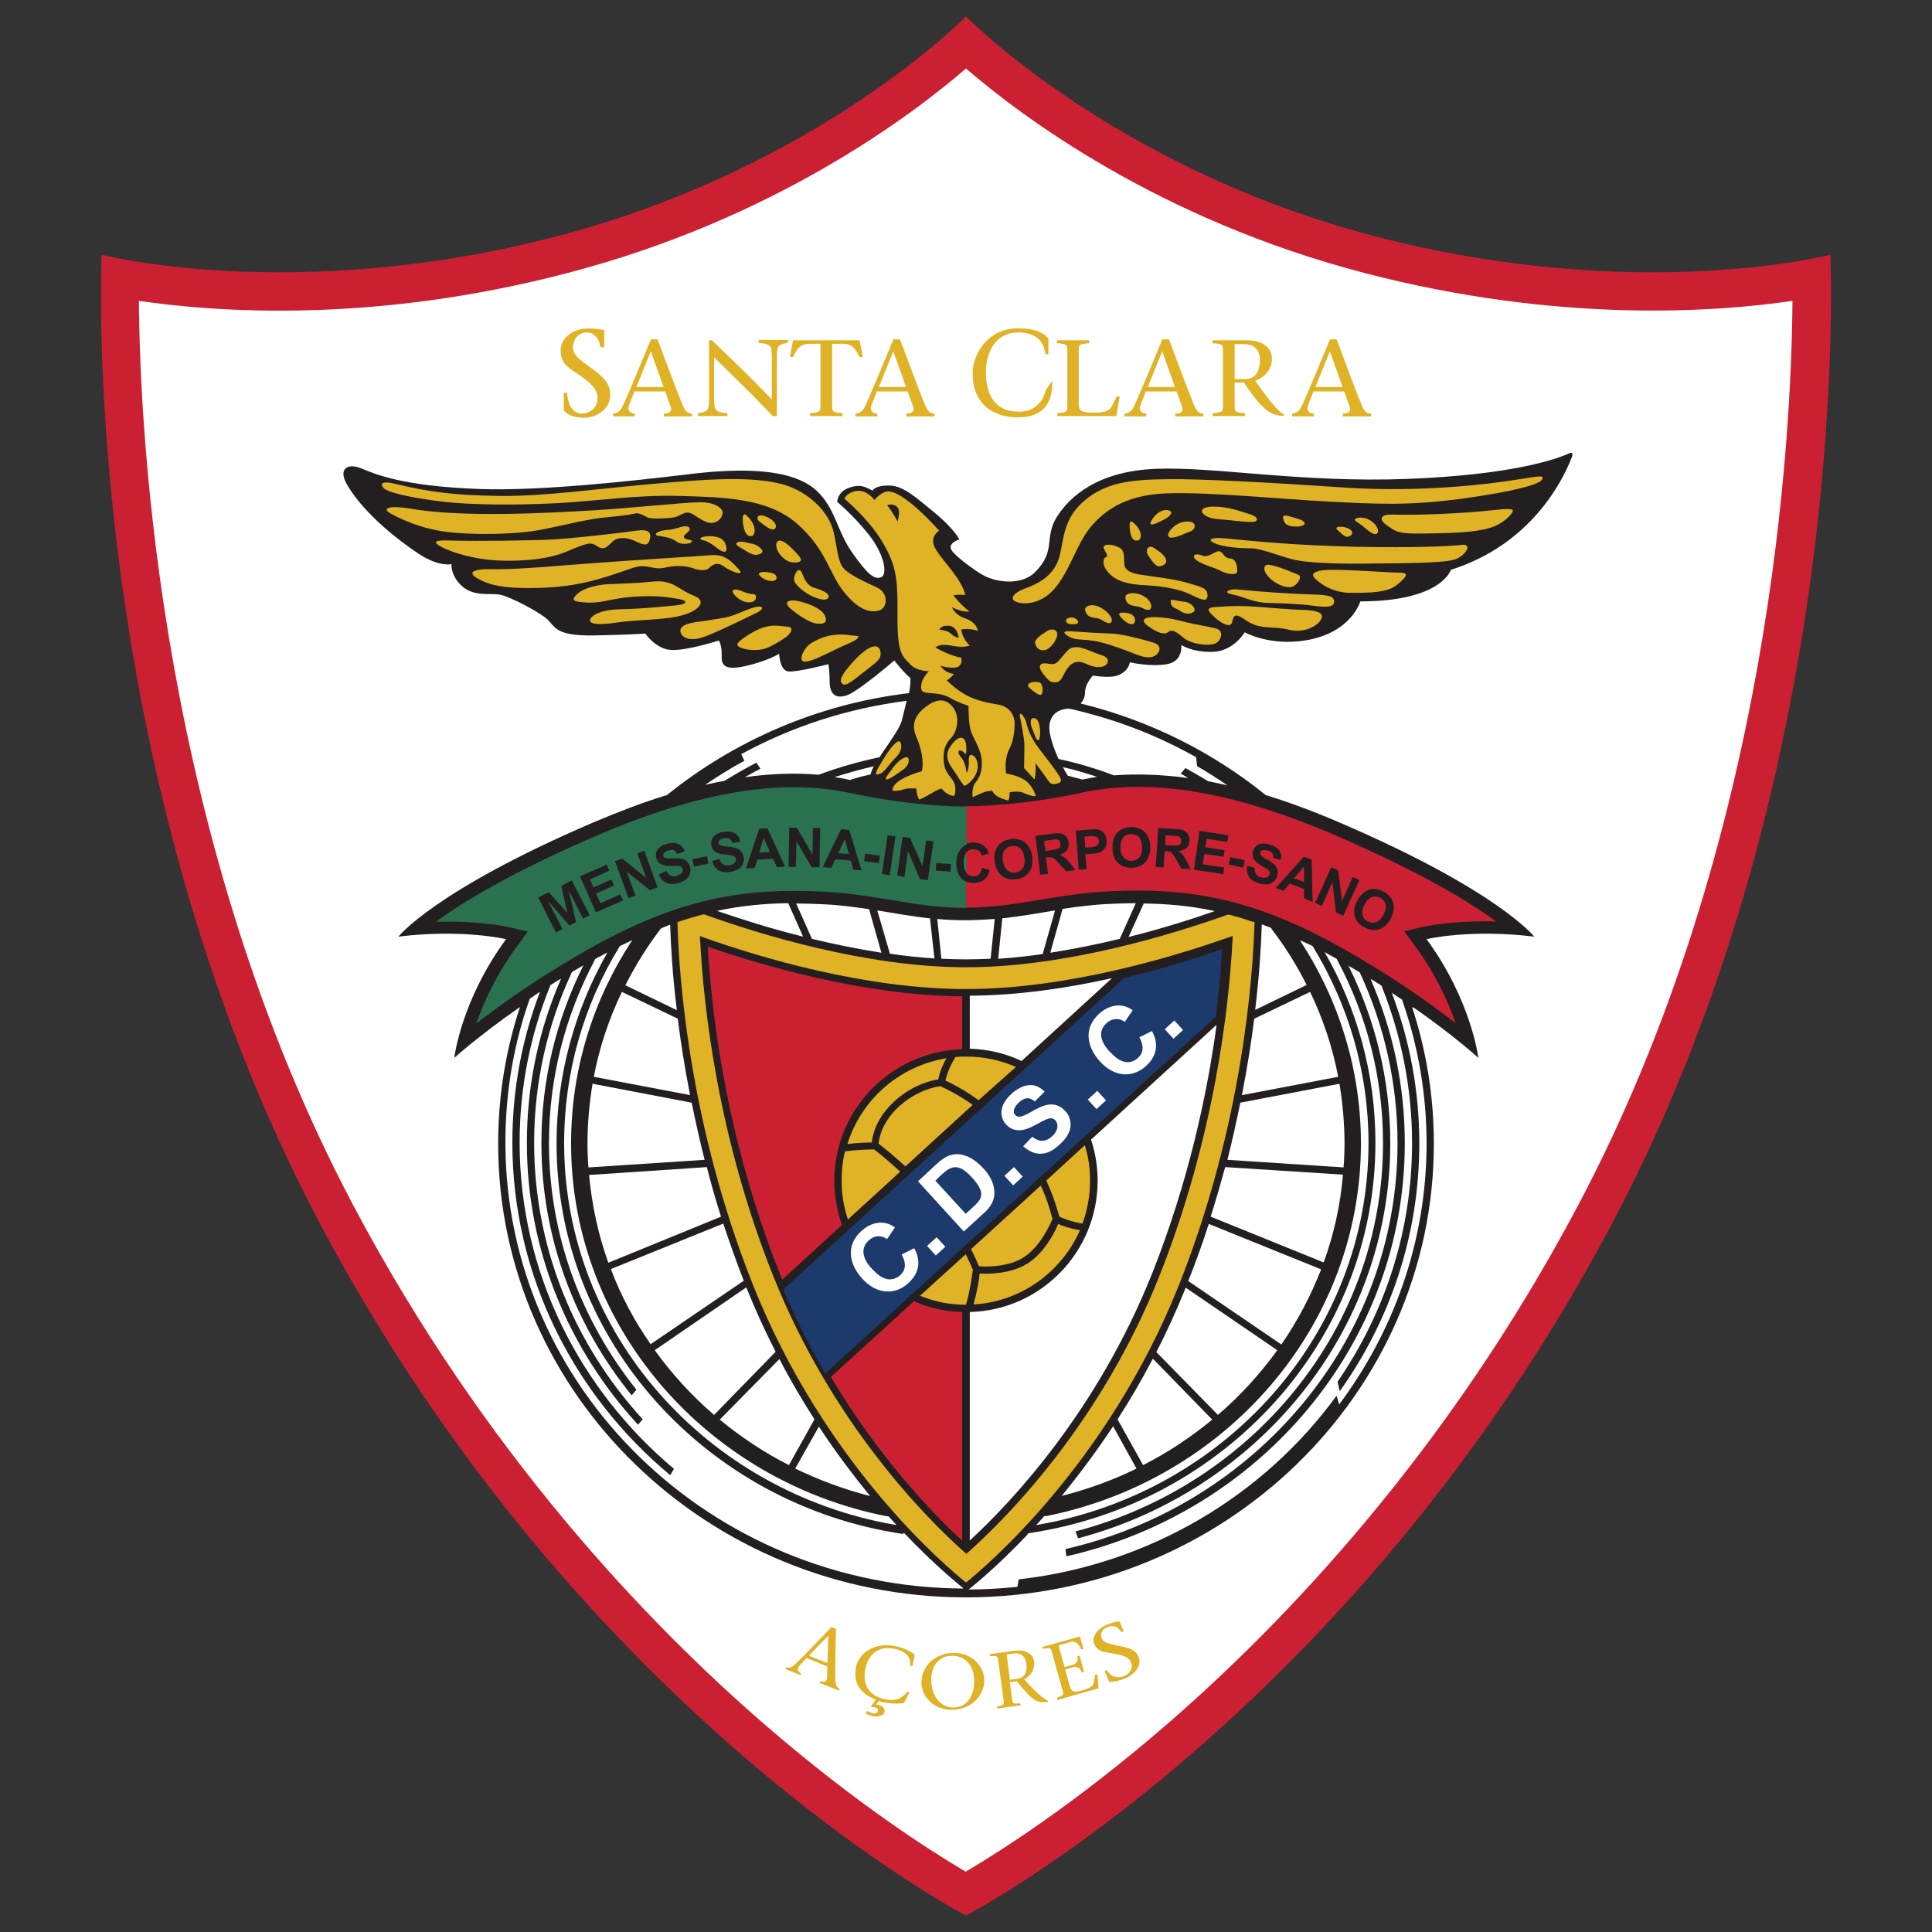 <?xml version="1.0" encoding="UTF-8" standalone="no"?>
<!-- Generator: Adobe Illustrator 23.0.2, SVG Export Plug-In . SVG Version: 6.00 Build 0)  -->

<svg
   xmlns:dc="http://purl.org/dc/elements/1.1/"
   xmlns:cc="http://creativecommons.org/ns#"
   xmlns:rdf="http://www.w3.org/1999/02/22-rdf-syntax-ns#"
   xmlns:svg="http://www.w3.org/2000/svg"
   xmlns="http://www.w3.org/2000/svg"
   xmlns:sodipodi="http://sodipodi.sourceforge.net/DTD/sodipodi-0.dtd"
   xmlns:inkscape="http://www.inkscape.org/namespaces/inkscape"
   version="1.1"
   id="Ñëîé_1"
   x="0px"
   y="0px"
   viewBox="0 0 612 612"
   style="enable-background:new 0 0 612 612;"
   xml:space="preserve"
   sodipodi:docname="santa-clara-fc-logo.svg"
   inkscape:export-filename="G:\Users\suitedoalex\sites\santa-clara-fc-logo-0.png"
   inkscape:export-xdpi="642.50983"
   inkscape:export-ydpi="642.50983"
   inkscape:version="0.92.4 (5da689c313, 2019-01-14)"><rect x="0" y="0" width="612" height="612" fill="#333333" stroke="none"/><defs
   id="defs333" /><sodipodi:namedview
   pagecolor="#ffffff"
   bordercolor="#666666"
   borderopacity="1"
   objecttolerance="10"
   gridtolerance="10"
   guidetolerance="10"
   inkscape:pageopacity="0"
   inkscape:pageshadow="2"
   inkscape:window-width="1600"
   inkscape:window-height="837"
   id="namedview331"
   showgrid="false"
   inkscape:zoom="0.38562092"
   inkscape:cx="464.15816"
   inkscape:cy="53.391742"
   inkscape:window-x="-8"
   inkscape:window-y="-8"
   inkscape:window-maximized="1"
   inkscape:current-layer="Ñëîé_1" />
<style
   type="text/css"
   id="style2">
	.st0{fill-rule:evenodd;clip-rule:evenodd;fill:#CB2031;}
	.st1{fill:#FFFFFF;}
	.st2{fill:#231F20;}
	.st3{fill-rule:evenodd;clip-rule:evenodd;fill:#E0B225;}
	.st4{fill:#E0B225;}
	.st5{fill-rule:evenodd;clip-rule:evenodd;fill:#009269;}
	.st6{fill-rule:evenodd;clip-rule:evenodd;fill:#2A7150;}
	.st7{fill-rule:evenodd;clip-rule:evenodd;fill:#1C3A6B;}
</style>
<g
   id="g328"
   inkscape:export-filename="G:\Users\suitedoalex\sites\santa-clara-fc-logo-4.png"
   inkscape:export-xdpi="70.069199"
   inkscape:export-ydpi="70.069199">
	<path
   class="st0"
   d="M510.7,387.5c76.8-145,69.1-306.8,69.1-306.8s-61.2,15.8-144.4-5.9C352.8,53.2,306,5.2,306,5.2   s-46.8,48-129.4,69.6C93.4,96.5,32.2,80.7,32.2,80.7s-7.7,161.7,69.1,306.8C183.9,543.4,306,606.8,306,606.8   S428.1,543.4,510.7,387.5z"
   id="path4" />
	<path
   class="st1"
   d="M179.7,86.5C245,69.5,288.5,36.8,306,21.7c17.5,15.1,61,47.8,126.3,64.8c61.9,16.1,111.8,12.3,135.5,8.8   c-0.3,41.9-6.4,170.5-67.9,286.5c-41.6,78.6-93.6,132.6-129.9,164.1c-29.5,25.6-53.6,40.8-64.1,47c-10.5-6.2-34.6-21.4-64.1-47   c-36.3-31.5-88.3-85.5-129.9-164.1c-61.4-116-67.6-244.6-67.9-286.5C67.9,98.8,117.8,102.7,179.7,86.5z"
   id="path6" />
	<path
   class="st2"
   d="M447.3,319c4.5,13.7,6.9,28.2,6.9,43.3c0,79.2-66.5,143.7-148.2,143.7c-81.7,0-148.2-64.4-148.2-143.7   c0-15.1,2.4-29.6,6.9-43.3l-0.3,0.2c-13,9.1-20.5,15.9-20.5,15.9s2.1-18.1,16.4-37.6c0,0-13.7-3.3-34.1-0.8   c0,0,11.4-14.6,61.8-36.2c8-3.4,15.4-6.2,22.4-8.4l0.8-0.2c21.3-17.2,47.6-28.8,76.4-32.3l0.3,0c0.6-2.1,0.5-4.8,0.5-4.8   c-2.6-2.2-5.1-5.6-5.1-5.6s-11,9.5-14.9,11c-3.9,1.4-5.6-0.6-5.6-4.3c0-3.8-0.4-5.5-0.4-5.5s-10,2.6-12.7,2.3   c-2.7-0.3-2.9-5.6-2.9-5.6s-3.6,2.3-10.7,3.9c-7.1,1.6-7.6-0.7-7.5-3.5c0.1-3.2-0.9-4.6-0.9-4.6s-10,3.2-14.9,3   c-4.9-0.1-8.4-5.2-8.4-5.2s-5.2,0.4-16.8,0.6c-11.6,0.1-11.7-2.7-14.2-5.1c-2.5-2.3-11.8-7.2-14.9-7.8c-3-0.6-8.2,0.7-12-2.6   c-3.8-3.3-3.5-7.1-3.5-7.1s-3.9,1-10.4-3.3c-6.5-4.3-16.9-12.4-22.4-21.4c-3.5-5.7,0.1-7.4,4.3-5.6c4.2,1.7,12.7,5.6,37.3,6.5   c19.2,0.7,48.1-2.5,65.7-4.6c17.6-2.2,33.2-1.9,40.9,4.9c6.4,5.7,6.5,13,12,20.5c4.1,5.7,6.5,8.2,8.8,7.1c2.1-1.1,0.7-7.7-4.2-13.7   c-4.9-6.1-9.8-10.1-9.8-10.1s0-3.2,3.8-4.5c3.8-1.3,5.3-0.1,7.4,0.9c0,0,0.6-1.6,5.1-1.6c4.5,0,8.2,3.4,14.3,8.4   c6.5,5.3,8.1,8.7,8.1,8.7s-3.3,0.9-2.7,2.9c0.4,1.5,5.5,5.5,9.7,8.1c4.2,2.6,12.6,3.8,17-0.7c6.8-6.8,2.7-10.8,6.9-17.5   c4.2-6.6,13.1-14.5,31.5-15.2c18.9-0.7,45.9,4.5,79.7,3.2c33-1.3,46.9-6.2,51.1-8.1c1-0.5,1.3,0.1,0.7,1.5   c-2.7,6.9-12.6,27.3-38.2,35.4c0,0-2.9,10-28.7,10c0,0-2.7,9.8-17,12.3c-11.7,2-19.6-2.5-19.6-2.5s-3.6,6.1-10.3,6.2   c-6.6,0.1-9.8-2.2-9.8-2.2s0.7,5.2-4.6,6.1c-5.3,0.9-11.7-0.6-11.7-0.6s-0.3,2.9-4,4.2c-2.5,0.9-7.7,0-7.7,0s-2.5,2.6-2.5,5.3   c0,1.4-0.5,2.6-1.4,3.5l0.6,0.2c21.7,5.4,41.4,15.4,58.1,28.9l0.4,0.1c7.1,2.2,14.7,5,22.8,8.5c50.4,21.6,61.8,36.2,61.8,36.2   c-20.4-2.5-34.1,0.8-34.1,0.8c14.2,19.4,16.4,37.6,16.4,37.6s-7.4-6.8-20.3-15.8L447.3,319z"
   id="path8" />
	<g
   id="g12">
		<path
   class="st3"
   d="M388.7,297.1c-17.1,6-50.7,16.2-82.7,16.2c-32,0-65.5-10.1-82.7-16.2l-1.6-0.6l0.1,1.7    c1.1,20.6,5.5,61.8,23.1,105.9c18.6,46.7,48.4,76.7,60.4,87.4l0.8,0.7l0.8-0.7c12-10.7,41.8-40.6,60.4-87.4    c17.5-44.1,22-85.3,23.1-105.9l0.1-1.7L388.7,297.1z M397.4,292c-0.5,17.5-3.8,64.2-23.8,114.7c-22.8,57.4-62,90.1-67.6,94.6    c-5.6-4.5-44.8-37.1-67.6-94.6c-19.9-50.1-23.3-96.5-23.8-114.3l0-0.3c2.9-1,5.7-1.8,8.4-2.5l0.5,0.2c16.7,6,50.7,16.6,82.5,16.6    c32.1,0,66.5-10.8,83-16.7l0.5,0.1c2.4,0.6,4.8,1.3,7.3,2.2L397.4,292z"
   id="path10" />
	</g>
	<g
   id="g16">
		<path
   class="st4"
   d="M255.5,525.2l-2.4,2.6c-0.7,0.8-0.5,1.7,0.6,2.2l-0.2,0.6l-4.7-1.9l0.2-0.6c0.7,0.3,1.6,0.2,2.3-0.4    c1.9-1.6,7.9-8,12.1-12.3l1.4,0.6c-0.1,5.4-0.3,13.5-0.2,16c0.1,1.5,0.2,2.4,1.3,2.9l-0.2,0.6l-6-2.4l0.2-0.6    c1.6,0.6,2.1-0.1,2.1-1.2l0.1-3.4L255.5,525.2z M262.1,526.8l0.3-8.6l-0.1,0l-6.1,6.3L262.1,526.8z"
   id="path14" />
	</g>
	<path
   class="st4"
   d="M288.1,536.1l-1.5,2.9c-0.1,0.5-0.6,0.5-1.4,0.6c-1.1,0.1-3.1,0.1-5.4-0.4c-0.5-0.1-0.9-0.2-1.4-0.4l-0.9,1.2   c0.3,0,0.5,0,0.8,0.1c1.1,0.2,2.1,1,1.9,2.2c-0.3,1.3-2.2,1.7-3.9,1.3c-0.7-0.2-1.5-0.5-2.1-0.9l0.5-0.7c0.4,0.2,1.2,0.6,1.6,0.7   c0.9,0.2,1.6,0,1.8-0.7c0.1-0.6-0.2-1-0.8-1.1c-0.4-0.1-0.8-0.2-1.2-0.2l-0.2-0.2l1.6-2.1c-4.4-1.6-7.5-4.9-6.3-10.5   c0.8-3.8,5.4-8,12.7-6.4c2.6,0.6,3.8,1.3,5,2c0.7,0.4,0.9,0.8,0.8,1.2l-0.7,3.1l-0.7-0.2c0.3-2-0.6-4.4-4.9-5.3   c-5.1-1.1-8.2,1.7-9.2,6c-1.1,4.8,0.6,8.8,6.2,10c3.6,0.8,5.7-0.7,7-2.4L288.1,536.1z"
   id="path18" />
	<g
   id="g22">
		<path
   class="st4"
   d="M291.9,532.6c0.2-5.4,5-9.2,10.7-9c6,0.2,9.3,5,9.2,8.8c-0.2,5.3-4.7,9.4-10.8,9.2    C295.7,541.4,291.7,537.4,291.9,532.6z M308.6,533.1c0.2-6-3.3-8.5-6.7-8.6c-4.7-0.2-6.8,3.6-6.9,7c-0.2,6,3.1,9.2,6.7,9.4    C306.9,541,308.5,536.4,308.6,533.1z"
   id="path20" />
	</g>
	<g
   id="g26">
		<path
   class="st4"
   d="M325.4,536.4c-1.7-1.8-3.3-3.8-3.3-3.8l-2.2,0.3l0.6,4.6c0.3,2.3,0.2,2.2,2.7,2.1l0.1,0.6l-7.4,1l-0.1-0.6    c2.4-0.6,2.3-0.5,2-2.8l-1.5-11.1c-0.3-2.3-0.2-2.2-2.7-2.1l-0.1-0.6l8-1.1c2.8-0.4,5.7,0.6,6.1,3.5c0.3,2.5-1.2,4.5-3.2,5.6    l3.2,3.3c1.6,1.6,3.4,3.1,4.4,3.5l0,0.3C329.1,539.6,327.5,538.7,325.4,536.4z M319.9,532.1l2.3-0.3c2.4-0.3,3.3-2.1,2.9-4.9    c-0.4-2.7-2.1-3.4-4.1-3.1l-2.1,0.3L319.9,532.1z"
   id="path24" />
	</g>
	<path
   class="st4"
   d="M334.8,537.8c2.3-0.9,2.3-0.8,1.6-3l-3-10.8c-0.6-2.2-0.5-2.1-3-1.7l-0.2-0.6l11.9-3.3l1.1,3.9l-0.7,0.2   c-0.8-1.7-1.7-2.9-3.6-2.3l-3.6,1l1.9,6.9l2.2-0.6c1.7-0.5,2.2-1.3,1.9-2.8l0.7-0.2l1.4,5.1l-0.7,0.2c-0.5-1.4-1.3-2.1-3.1-1.6   l-2.2,0.6l1.5,5.4c0.6,2,1.7,1.9,4.1,1.2c3.9-1.1,3.4-2,3.9-4.9l0.7-0.2l0.4,4.5l-13.1,3.7L334.8,537.8z"
   id="path28" />
	<path
   class="st4"
   d="M355.2,517c-0.9-1.5-2.4-2.4-4.4-1.6c-1.5,0.6-2.5,1.9-1.8,3.6c0.7,1.6,2.9,1.8,6.1,2.5   c3.5,0.7,4.8,1.5,5.6,3.4c1.1,2.7-1.3,5.6-4.4,6.8c-1.6,0.7-3.2,1-4.7,1.1c-0.1,0-0.2-0.1-0.3-0.2l-1.4-3.3l0.7-0.3   c1.3,2.4,3.6,2.7,5.6,1.9c1.8-0.8,2.8-2.6,2.1-4.3c-0.6-1.5-2-2.3-6.8-3c-1.7-0.3-3.8-0.4-4.9-2.9c-0.9-2.1,1-4.8,4-6   c1.1-0.5,2.6-1,3.8-1.1c0.2,0,0.2,0.1,0.3,0.2l1.3,3L355.2,517z"
   id="path30" />
	<path
   class="st4"
   d="M185.7,105.3c-2.4,0.1-4.1,2-4.2,4.7c-0.1,2.7,2.7,4.3,6.5,7.1c4,3,5.3,5,5.3,8.1c0,4.5-4.7,7.5-9.2,7.1   c-4.7-0.4-5.5-2.4-5.5-2.4v-5.5h1c0.4,4.2,1.9,6.6,4.8,6.6c2.7,0,4.9-2.1,4.9-4.8c0-2.5-1.3-4.5-7.1-8.3c-2.1-1.4-4.7-2.9-4.6-7   c0-3.3,3-5.9,6.3-6.6c3.3-0.7,7.5,0.3,7.5,0.3v5.4l-1.2,0C189.8,107,188,105.2,185.7,105.3z"
   id="path32" />
	<g
   id="g36">
		<path
   class="st4"
   d="M201,123.9l-1.8,4.6c-0.5,1.3,0.2,2.5,1.9,2.5v0.9h-6.9v-0.9c1,0,2.1-0.6,2.7-1.7c1.6-3,6.1-14.2,9.3-21.8    h2.1c2.6,6.9,6.5,17.5,7.8,20.5c0.8,1.9,1.4,3,3.1,3v0.9h-8.9v-0.9c2.4,0,2.6-1.1,2-2.6l-1.6-4.4H201z M210.2,122.6l-4-11.2h-0.1    l-4.5,11.2H210.2z"
   id="path34" />
	</g>
	<path
   class="st4"
   d="M224.6,107.8h0.9c0,0,13.2,12.5,18.9,18.7h0.1v-14.1c0-0.7-0.2-1.3-0.2-1.9c-0.2-1.2-1.5-1.7-4-1.9v-0.9h9.3   v0.9c-1.8,0.2-3.1,0.7-3.3,1.9c-0.1,0.5-0.2,1.1-0.2,1.9v19.4h-1.3c-6.1-6.5-18.6-18.6-18.6-18.6v13.9c0,0.7,0.2,1.3,0.2,1.9   c0.2,1.2,1.5,1.7,4,1.9v0.9h-9.3v-0.9c1.8-0.2,3.1-0.7,3.3-1.9c0.1-0.5,0.2-1.1,0.2-1.9L224.6,107.8z"
   id="path38" />
	<path
   class="st4"
   d="M263.6,127.5c0,3.2-0.2,3,3.3,3.4v0.9h-10.3v-0.9c3.4-0.4,3.3-0.2,3.3-3.4v-18.6h-3.4c-3.3,0-4.1,1.9-5.3,4.2   h-1l1-5.3h21.1l1,5.3h-1c-1.3-2.3-2-4.2-5.3-4.2h-3.4V127.5z"
   id="path40" />
	<g
   id="g44">
		<path
   class="st4"
   d="M277.8,123.9l-1.8,4.6c-0.5,1.3,0.2,2.5,1.9,2.5v0.9H271v-0.9c1,0,2.1-0.6,2.7-1.7c1.6-3,6.1-14.2,9.3-21.8    h2.1c2.6,6.9,6.5,17.5,7.8,20.5c0.8,1.9,1.4,3,3.1,3v0.9h-8.9v-0.9c2.4,0,2.6-1.1,2-2.6l-1.6-4.4H277.8z M287,122.6l-4-11.2h-0.1    l-4.5,11.2H287z"
   id="path42" />
	</g>
	<path
   class="st4"
   d="M333.3,120.6c0,0,0.2,2.5-0.6,5.3c-1,3.1-3.6,6.2-9.7,6.3c-7.8,0.2-14.9-3.7-14.9-14c0-5.9,4.8-14.5,15-14.2   c7.4,0.2,9,3.3,9,3.3v4.9h-1c-0.1-3.1-2.3-6.9-8.4-6.9c-7.1,0-10.3,5.7-10.4,12.5c0,7.6,3.1,12.9,10.9,12.6c4.7-0.1,7.3-3.4,8-6.7   L333.3,120.6z"
   id="path46" />
	<path
   class="st4"
   d="M334.8,130.9c3.4-0.4,3.3-0.2,3.3-3.4v-15.4c0-3.2,0.2-3-3.3-3.4v-0.9H345v0.9c-3.4,0.4-3.3,0.2-3.3,3.4v16   c0,2.4,1.5,2.6,4.9,2.6c5.5,0,5.3-1.4,7.1-5.1h1l-1.1,6.2h-18.7V130.9z"
   id="path48" />
	<g
   id="g52">
		<path
   class="st4"
   d="M363,123.9l-1.8,4.6c-0.5,1.3,0.2,2.5,1.9,2.5v0.9h-6.9v-0.9c1,0,2.1-0.6,2.7-1.7c1.6-3,6.1-14.2,9.3-21.8    h2.1c2.6,6.9,6.5,17.5,7.8,20.5c0.8,1.9,1.4,3,3.1,3v0.9h-8.9v-0.9c2.4,0,2.6-1.1,2-2.6l-1.6-4.4H363z M372.2,122.6l-4-11.2h-0.1    l-4.5,11.2H372.2z"
   id="path50" />
	</g>
	<g
   id="g56">
		<path
   class="st4"
   d="M394.1,121.2h-3v6.3c0,3.2-0.2,3,3.3,3.4v0.9h-10.3v-0.9c3.4-0.4,3.3-0.2,3.3-3.4v-15.4c0-3.2,0.2-3-3.3-3.4    v-0.9h11.1c3.9,0,7.7,1.8,7.7,5.8c0,3.5-2.4,6-5.3,7l3.7,5.1c1.9,2.5,4,4.9,5.4,5.6v0.4C403,131.8,400,130.3,394.1,121.2z     M391.1,120.1h3.2c3.3,0,4.8-2.3,4.8-6.1c0-3.7-2.3-5-5.1-5h-2.9V120.1z"
   id="path54" />
	</g>
	<g
   id="g60">
		<path
   class="st4"
   d="M416.1,123.9l-1.8,4.6c-0.5,1.3,0.2,2.5,1.9,2.5v0.9h-6.9v-0.9c1,0,2.1-0.6,2.7-1.7c1.6-3,6.1-14.2,9.3-21.8    h2.1c2.6,6.9,6.5,17.5,7.8,20.5c0.8,1.9,1.4,3,3.1,3v0.9h-8.9v-0.9c2.4,0,2.6-1.1,2-2.6l-1.6-4.4H416.1z M425.3,122.6l-4-11.2    h-0.1l-4.5,11.2H425.3z"
   id="path58" />
	</g>
	<path
   class="st3"
   d="M301,223.1c-2.4-2.1-5.2-1.4-8.5,1.4c-3.3,2.9-3.6,5.8-2.2,9c1.4,3.2,2.5,7.7,1.7,10.8c0,0-9.8,2.6-9.2,6.2   c0,0,1.9,0.1,3.3-0.4c1.4-0.6,4.2-0.3,4.2-0.3s0,2.2,0.9,3.5c0,0,2.3-1,4.2-2.2c1.9-1.2,2.9-1.3,2.9-1.3s1.6,2.3,4,2.3   c0,0,1.2-3-0.9-5.5c-2-2.5-2.5-3.6-2.5-6.9c0-3.3,1.4-4.9,2.6-6.2C302.8,232.2,304.9,226.6,301,223.1z"
   id="path62" />
	<path
   class="st3"
   d="M285,234.9c-0.9-0.5-3,2-5.3,5.8c-2.3,3.8-3,5.1-1.2,4.5c1.9-0.6,2.9-3,5.2-5.2   C286,237.8,285.7,235.4,285,234.9z"
   id="path64" />
	<path
   class="st3"
   d="M283.1,242.9c-2.4,3.2-3,4-2.2,4c0.9,0,3.5-1.9,5.3-3.2c1.9-1.3,2-3.5,1.2-3.8   C286.6,239.7,284.9,240.6,283.1,242.9z"
   id="path66" />
	<path
   class="st3"
   d="M302.1,235.1c-2,2.2-3,4.6-0.7,7.9c2.3,3.3,3.8,6.2,4.3,5.9c0.6-0.3,2.5-1.6,3.5-3.8c1-2.2,0.4-4.8-0.7-5.6   c-1.2-0.9-1.7-0.3-1.6,1.9c0.1,2.2-0.7,3.5-0.7,3.5s-0.3-3.3-1.6-4.8c-1.3-1.4-1.3-2.7-0.1-2.3c1.2,0.4,1.7,2.6,1.6-1.3   C305.8,232.6,303.6,233.4,302.1,235.1z"
   id="path68" />
	<path
   class="st3"
   d="M323.1,227.1c0.4,2.1,1.4,6.8,1.4,9c0,2.2-0.1,7.2-0.1,7.2s1.7,1.9,3.3,3.6c0,0,0.6-2,0.3-5.2   c0,0,2,2.7,3.3,4.5c1.3,1.7,1.3,2.6,3.6,2c2.3-0.6,0.9-2-1-4.8c-1.9-2.7-4-5.1-5.8-7.7c-1.7-2.6-2.5-4.6-3-6.8   C324.6,226.9,322.7,224.8,323.1,227.1z"
   id="path70" />
	<path
   class="st3"
   d="M328,227.6c-1.6-0.7-1.9,1.2-1,3.3c0.9,2.2,1.6,4.6,2.2,3.2C329.8,232.6,329.5,228.2,328,227.6z"
   id="path72" />
	<path
   class="st3"
   d="M329.3,216.2c-2.5-0.7-4.6,0.6-3.2,1.7c1.4,1.2,2.7,2.3,3.6,2.2C330.6,219.9,330.4,216.5,329.3,216.2z"
   id="path74" />
	<g
   id="g78">
		<path
   class="st3"
   d="M267.5,158c0,0,0.6-2,3.9-2.5c3.3-0.4,5.6,2.9,5.6,2.9s2.3-3,4.8-2.7c3.5,0.4,9.8,5.8,15.7,12.4    c0,0-3.6,2-0.9,6.2c2.7,4.2,7.9,9,9.2,14.2c0,0-2.2-0.3-3.8,0.1c0,0,2.6,3.3,5.1,5.1c0,0-2.3,0.4-5.6-1.4c0,0,1,2.5,4,3.5    c3,1,3.9,2.6,4.3,4c0,0-2.9-0.9-5.3-0.4c0,0,0.1,2.6,2.7,5.1c0,0-1.6,0.6-4,0.3c-2.5-0.3-4.9-1.2-6.9,0.3c0,0,4.6,2.7,8.1,3.2    c0,0,0.7,1.6-0.6,2.7c-1.3,1.2-5.9-0.1-5.9-0.1s1.2,2.2,4.3,2.6c0,0-1.3,1.6-2.3,2c0,0,2.5,2.6,5.8,4.5c3.3,1.9,7.1,2.6,10.5,3.2    c3.5,0.6,5.2,3.3,5.2,5.9c0,2.6-0.4,5.8-1.7,8.2c-1.3,2.5-1.3,5.8-1,7.7c0,0,3.5,0.6,5.6,1.9c2.9,1.7,3.8,5.3,3.8,5.3    s-1.4,0.1-3.5-0.9c-2-1-4.8-0.3-4.8-0.3s0.1,1.7-0.4,2.6c0,0-1.7-0.4-3.2-1.2c-1.4-0.7-1.9-1.9-1.9-1.9s-1.6,0-3,0.6    c-1.4,0.6-3.2,1.4-3.2,1.4s-0.4-3,0.9-4.6c1.3-1.6,2.2-3.6,2-6.8c-0.1-3.2-2.2-6.5-3.2-8.8c-1-2.3-1-7.1-1-8.7    c0,0-3.6-1.2-5.8-2.5c-2.2-1.3-4.5-1.4-6.9-1.6c-2.5-0.1-2.5-1.3-2.2-3c0.3-1.7,2.3-3.9,2.3-3.9s-3.8,0.1-5.9-2.2    c-2.2-2.3-4-3.2-4-13.7c0-10.5,0.3-15.9-3.8-23.3C276.1,165,267.5,158,267.5,158z M284.3,160.7c-1.2-1.4-3.3-0.7-3.3-0.7    s2,2.5,3.3,5.2C284.3,165.2,285.4,162.1,284.3,160.7z M301.2,200.7c1.2,1.2,2.5,1.3,2.5,1.3s-0.4-3.6-3.2-3.8    c-2.7-0.1-2.9,1.3-2.9,1.3S300,199.6,301.2,200.7z"
   id="path76" />
	</g>
	<path
   class="st3"
   d="M268.7,211.4c-2,2.4-2.9,4.2-2,5.1c0.9,0.9,1.9,0.4,6.4-3.2c4.5-3.6,6.2-4.3,5.8-6.9   C278.4,203.7,275.2,203.6,268.7,211.4z"
   id="path80" />
	<path
   class="st3"
   d="M257,203.7c-2.6,1.7-3.9,5.3-2.6,5.8c1.3,0.4,3.8-0.6,8.7-3c4.9-2.5,7.8-3.3,8.5-4.3c0.7-1,0.6-0.6-2.6-1   C265.8,200.7,261.6,200.9,257,203.7z"
   id="path82" />
	<path
   class="st3"
   d="M325,186.3c-4.4,1.6-5.1,3.5-3.2,4.3c1.9,0.9,7.7,1.2,12.3-4.2c4.6-5.3,7.1-14.2,11.1-19.1   c4-4.9,10.5-10.4,23.8-11c13.3-0.6,37.8,1.9,52.1,2.6c14.3,0.7,24.8,1.4,41.7-0.9c16.9-2.3,25-4.6,25.7-6.1   c0.7-1.4-0.4-1.2-8.5,0.1c-8.1,1.3-29.5,4-53.1,2.5c-23.7-1.6-47.1-2.9-57.3-2.7c-12,0.1-19.5,1.2-26.1,6.8   c-6.6,5.6-6.5,12-7.7,16.9C334.7,180.5,331.4,184,325,186.3z"
   id="path84" />
	<path
   class="st3"
   d="M387.7,170.5c-3.4-0.3-5.8,0.3-2.9,1.6c2.9,1.3,8.5,1.6,11.7,1.6c3.2,0,9.7,2.9,14.4,3.8   c4.8,0.9,14.6,1.2,24.4,1c9.8-0.1,22.7-0.1,25.9-1.4c3.2-1.3,5.3-4.9,1.9-4.5c-3.5,0.4-14.7,1-33.7,0.6   C410.5,172.7,399.7,171.7,387.7,170.5z"
   id="path86" />
	<path
   class="st3"
   d="M354.8,173.6c-2.8-1.6-5.9-1.3-5.1,0.3c0.9,1.6,1.4,2.3,0.6,2.6c-0.9,0.3-1.4,2.6,1,5.1   c2.5,2.5,5.6,3.5,11.7,3.8c6.1,0.3,11.3,1.4,14.7,3.2c3.5,1.7,4.8,2,4.8-0.1c0-2.2-2-2.6-6.5-3.9c-4.5-1.3-10.7-1.9-15-2.6   c-4.3-0.7-4.9-2.3-4.9-3.9S356.1,174.3,354.8,173.6z"
   id="path88" />
	<path
   class="st3"
   d="M365.6,173.6c-2-1.3-2.9,0.9-1.9,2.3c1,1.4,2.2,3.6,3.6,3.5C368.8,179.2,372,177.6,365.6,173.6z"
   id="path90" />
	<path
   class="st3"
   d="M440.8,163c-3.2-0.1-4.3,1.4-1.6,3.3c2.7,1.9,3.3,2.9,11.8,2.7c8.5-0.1,15.9-0.3,20.7-1.7   c4.8-1.4,7.2-4.5,7.5-5.3c0.3-0.9-1-1-7.2-0.3C465.8,162.4,451.4,163.3,440.8,163z"
   id="path92" />
	<path
   class="st3"
   d="M386.7,160.6c-4.7-0.5-7.1,0.6-5.5,2.2c1.6,1.6,4.3,1.6,7.5,1.9c3.2,0.3,8.2,1,9.1,0.4   c0.9-0.6,0.1-1.7-2.2-2.3C393.3,162.1,390.6,161,386.7,160.6z"
   id="path94" />
	<path
   class="st3"
   d="M377.2,165.3c-1.6-0.3-3.9,0-5.9,2c-2,2-1.4,3.2,0.1,3c1.6-0.1,3.8-1.3,5.5-1.9   C378.6,167.9,379.2,165.8,377.2,165.3z"
   id="path96" />
	<path
   class="st3"
   d="M368.9,164.5c2.1-1.1,3-2.6,1-2.9c-2-0.3-3.8,1.2-4.9,2.9C363.9,166.2,364,167.1,368.9,164.5z"
   id="path98" />
	<path
   class="st3"
   d="M359.5,166c-1.3-1.3-1.9-1.2-1.6,1.7c0.3,2.9,1.3,3.8,2.5,3.5C361.6,171,362.1,168.6,359.5,166z"
   id="path100" />
	<path
   class="st3"
   d="M380.9,176c-2.4-1-3.8,0.1-1.7,1.6c2,1.4,5.6,2.2,7.4,3.2c1.7,1,5.2,1.6,5.3,0.3c0.1-1.3-0.1-4-2.2-4.2   c-2-0.1-1.9-1.6-3.2-2.2C385.2,174.1,382.9,176.9,380.9,176z"
   id="path102" />
	<path
   class="st3"
   d="M401.9,178.9c-2-0.2-1.9,2.3,0.6,4.5c2.5,2.2,5.3,2.9,6.8,2.5c1.4-0.4,3.5-3.2,2-3.8   C409.8,181.5,404.7,179.2,401.9,178.9z"
   id="path104" />
	<path
   class="st3"
   d="M391.7,186.7c-1.9-0.2-4.9,0.9-1.3,1.6c3.6,0.7,6.6,2.6,11.4,2.7c4.8,0.1,10,0.3,14.4,0.9   c4.5,0.6,6.4,0.3,6.4-1.3c0-1.6-1.3-2.2-7.2-2.3C409.5,188.1,401.9,187.7,391.7,186.7z"
   id="path106" />
	<path
   class="st3"
   d="M386.3,192.2c-3.8,0.2-4.5,0.6-1.9,3c2.6,2.5,5.5,3.8,5.9,1.9c0.4-1.9,0.7-3,3.5-1.2c2.7,1.9,4.3,2.7,9.2,2.9   c4.9,0.1,5.9,1.4,9.5,0.9c3.6-0.6,5.8-2.6,6.2-4c0.4-1.4-1-2.3-5.6-2.5c-4.6-0.1-11-0.7-15-1C394.1,191.9,390.6,191.9,386.3,192.2z   "
   id="path108" />
	<path
   class="st3"
   d="M375.1,190.6c-3.8-0.4-4.5-1.3-4.2,0.4c0.3,1.7,1.4,1.4,2.9,2.5c1.4,1,3,1.2,4.2,0.4   C379.2,193.2,377.7,190.9,375.1,190.6z"
   id="path110" />
	<path
   class="st3"
   d="M362.4,188.9c-2.4-1.5-6.1-1.3-5.9,0.4c0.1,1.7,1.2,2.5,3.3,2.7c2.2,0.3,2.5,1.2,3.9,1.2   C365.2,193.2,365.2,190.6,362.4,188.9z"
   id="path112" />
	<path
   class="st3"
   d="M348.3,192.3c-2.5-1.2-5.1-0.4-4.5,1.3c0.6,1.7,1.7,2,3.5,2.2c1.7,0.1,3.6,2.3,4.6,1.4   C352.9,196.4,351.4,193.8,348.3,192.3z"
   id="path114" />
	<path
   class="st3"
   d="M356.6,194.1c-2.2-0.2-2.6,0.3-1.4,1.6c1.2,1.3,2.6,2.2,3.6,2C359.8,197.5,360.4,194.5,356.6,194.1z"
   id="path116" />
	<path
   class="st3"
   d="M340.6,195.9c-1.1-0.7-3.2-0.1-2.9,0.9c0.3,1,1.6,1,2.9,0.9C341.9,197.5,341.8,196.7,340.6,195.9z"
   id="path118" />
	<path
   class="st3"
   d="M334.7,202c0.9-2.4-1.2-3.3-3.2-2c-2,1.3-3.9,2.6-3.6,3.8c0.3,1.2,1,2.2,2.7,2.2   C332.4,205.9,334.1,203.6,334.7,202z"
   id="path120" />
	<path
   class="st3"
   d="M331.8,210.2c-2.3-0.4-3.3,0.7-1.4,3.2c1.9,2.5,2.6,2.9,4.2,2.7c1.6-0.1,2-2,3.2-3.9c1.2-1.9,3-3.2,5.5-2.2   c2.5,1,3.8,1.6,5.8,1.2c2-0.4,2.9-2.7,0-3.6c-2.9-0.9-5.9-2.6-8.1-2.6c-2.2,0-2.7,0.9-4.5,3C334.7,210.2,334.3,210.7,331.8,210.2z"
   id="path122" />
	<path
   class="st3"
   d="M339.7,200c-2.3-0.2-3.8,0.1-1,1.7c2.7,1.6,5.1,0.1,12.6,2.5c7.5,2.3,10,4.2,12.9,4c2.9-0.1,4.6-3.6,1.3-4.6   c-3.3-1-9.5-2.7-13.3-2.9C348.4,200.6,343.9,200.3,339.7,200z"
   id="path124" />
	<path
   class="st3"
   d="M366.5,195.5c-4.3-0.2-5.5,1-2.6,3c2.9,2,4.9,2.7,6.2,1.7c1.3-1,2.6,0,4.9,1.9c2.3,1.9,7.2,2.5,9.5,1.9   c2.3-0.6,3.5-4.2,0.7-4.9c-2.7-0.7-7.2-1.4-9.5-2C373.4,196.5,370.5,195.7,366.5,195.5z"
   id="path126" />
	<path
   class="st3"
   d="M410.7,164.2c-3.6-1.1-4.5-1.3-4.2,0.1c0.3,1.4,0.9,2.5,4,2.5C413.7,166.8,414.6,165.3,410.7,164.2z"
   id="path128" />
	<path
   class="st3"
   d="M426.3,167.1c-2.1-0.6-3.8-0.1-2.5,0.9c1.3,1,2.2,2.5,3.6,1.9C428.9,169.2,428.7,167.8,426.3,167.1z"
   id="path130" />
	<path
   class="st3"
   d="M433.6,164.6c-2.4-1.3-5.8-0.4-3.8,0.7c2,1.2,4.5,4,5.9,3.9C437.2,169.1,436.7,166.2,433.6,164.6z"
   id="path132" />
	<path
   class="st3"
   d="M421.9,180.5c-4.5,0-6.6,0.9-5.8,2.2c0.9,1.3,5.3,5.1,11.8,5.1s11.7-0.1,14.7-2.6c3-2.5,4-3.8,0.7-3.8   C440.1,181.4,429.1,180.5,421.9,180.5z"
   id="path134" />
	<path
   class="st3"
   d="M262.9,165.3c2.1,4.1,1.9,10.8,3.8,14c1.5,2.6,7.8,5.2,11.3,6.9c3.5,1.7,3.2,6.5,0.4,7.2   c-2.7,0.7-6.2,0.1-11-5.8c-4.8-5.9-5.5-13.4-14.9-21.7c-9.4-8.2-23.4-8.4-37.3-8.8c-13.9-0.4-26.7,1.7-38.9,2.3   c-12.1,0.6-26.6,0.7-37-0.6c-10.4-1.3-16.9-3-17.9-4.3c-1-1.3-0.5-2.3,4-1.2c10.7,2.6,18.6,3.6,33.1,3.8c14.4,0.1,30-2.2,48.1-3.8   c18.1-1.6,31.3-2.5,41.3,0.1C255.2,155.5,260.5,160.4,262.9,165.3z"
   id="path136" />
	<path
   class="st3"
   d="M129.9,161.1c-5.9-1-9.5-0.3-6.1,1.6c3.5,1.9,9.7,4.8,17.8,5.8c8.1,1,21.5,0.9,29.8-0.7c8.2-1.6,15-3.5,21.4-4   c6.4-0.6,7.7-1,8.7-1.2c1-0.1,2.5,0.7,3.6,1.3c1.2,0.6,6.5,0.3,8.4,0c1.9-0.3,3.5-2.3,5.6-1.2c2.2,1.2,4.5,3.3,6.8,2.9   c2.3-0.4,3-2.3,3-3.3c0-1-2-3.3-7.4-3.2c-5.3,0.1-20.2,1.7-32.5,2.5C176.7,162.3,147.4,164.2,129.9,161.1z"
   id="path138" />
	<path
   class="st3"
   d="M141.3,171.2c-3.9-0.1-4.6,0.7-0.1,2.7c4.5,2,10.8,3.3,15.7,3.6c4.9,0.3,15.2,0.3,22.4-2.7   c7.2-3,7.8-3.2,10-1.7c2.2,1.4,3.2-0.1,4.8-1.6c1.6-1.4,4.3-1.4,7.1-0.1c2.7,1.3,4,1.7,4.6-0.4c0.6-2.2-0.1-3.5-4.2-2.9   c-4,0.6-20.9,2.6-28.6,2.9C165.3,171.2,153.9,171.5,141.3,171.2z"
   id="path140" />
	<path
   class="st3"
   d="M155.3,180.3c-4.9-0.1-7.7,0.9-3.9,3c3.8,2.2,9,3.3,20.1,2.9c11.1-0.4,17.5-2.5,24-4.6   c6.5-2.2,6.8-2.7,10.7-1.9c3.9,0.9,4.2-0.3,8.5-0.4c4.3-0.1,5.2,1.3,7.7,1.3c2.5,0,2-1,3.6-1.7c1.6-0.7,2.6,0,4,1   c1.4,1,6.4,3,3.9,0.3c-2.5-2.7-4.5-4.8-9.2-4.3c-4.8,0.4-22.4,1.4-34.2,2.3C178.6,179,164.7,180.5,155.3,180.3z"
   id="path142" />
	<path
   class="st3"
   d="M182.3,188.7c-1.4,1.6-0.4,2,4.2,2.2c4.6,0.1,7.4-1.4,14.4-1.9c7.1-0.4,10,0.1,13.3,0.6   c3.3,0.4,4.5,1.7-0.3,2.2c-4.8,0.4-9.7,1-17.2,1.2c-7.5,0.1-9.8,2.5-9.8,3.5s1.9,1.7,8.5,0.7c6.6-1,16-0.7,21.4-2.5   c5.3-1.7,6.8-4.5,3.2-5.9c-3.6-1.4-5.3-3.2-7.7-4c-2.3-0.9-4.6-0.7-7.4-0.4c-2.7,0.3-6.9,0.4-10.8,0.6   C190.3,185,184.6,186,182.3,188.7z"
   id="path144" />
	<path
   class="st3"
   d="M220.2,197.1c-4.3,0.7-5.1,2-4.5,3.5c0.6,1.4,2.9,3,8.5,0.7c5.6-2.3,12.6-5.8,15.3-7.1c2.7-1.3,2.3-2.3,0.3-2   c-2,0.3-6.1,2.3-8.4,3C229.1,195.9,224.8,196.4,220.2,197.1z"
   id="path146" />
	<path
   class="st3"
   d="M234.6,187.1c-2.5-0.9-3.3,0-1.6,1.7c1.7,1.7,3.6,2.3,5.2,1.9c1.6-0.4,1.7-2.5,0.4-2.5   S235.8,187.6,234.6,187.1z"
   id="path148" />
	<path
   class="st3"
   d="M211.1,167.9c-2.5,0.1-4.8,1.6-2.2,1.9c2.6,0.3,4.5,1,5.3,1.7c0.9,0.7,2.3,0.9,3.6,0.7c1.3-0.1,2-1,0.6-1.2   c-1.4-0.1-2.6-0.9-1-2c1.6-1.2,1.3-2.2-0.1-2.3C215.8,166.6,213.8,167.8,211.1,167.9z"
   id="path150" />
	<path
   class="st3"
   d="M225.9,169.9c-3.2-0.3-5.2,0.7-3.3,1.2c1.9,0.4,3.5,1.7,4.8,2.7c1.3,1,3,1.7,2.7-0.3   C229.8,171.5,228.8,170.2,225.9,169.9z"
   id="path152" />
	<path
   class="st3"
   d="M236.3,171.8c-2.7-0.7-4,0.4-2.2,1.4c1.9,1,4,2.9,5.9,2.5c1.9-0.4,2-1.3,0.4-2.5   C238.9,172.1,237.9,172.3,236.3,171.8z"
   id="path154" />
	<path
   class="st3"
   d="M236.5,163.3c-1.4-1.3-1.4,1.2-1,3.3c0.4,2.2,1.3,3.5,2.6,3.2C239.4,169.5,239.8,166.3,236.5,163.3z"
   id="path156" />
	<path
   class="st3"
   d="M242.8,163.7c-3-1.3-3.6,0.6-2,1.7c1.6,1.2,3.2,2.5,4.2,2.3C246,167.6,246.7,165.5,242.8,163.7z"
   id="path158" />
	<path
   class="st3"
   d="M242.4,181.2c-2.3-0.1-2.7,0.7-0.7,2c2,1.3,4.3,1,4.3-0.1S245.1,181.4,242.4,181.2z"
   id="path160" />
	<path
   class="st3"
   d="M237.2,201c-3.4,2.2-4.5,3.2-2.9,4c1.6,0.9,5.1,1.2,7.5,0.6c2.5-0.6,5.9-2.9,7.2-3.8c1.3-0.9,2.9-3.2,0.3-3.3   C246.7,198.4,243.6,197,237.2,201z"
   id="path162" />
	<path
   class="st3"
   d="M250.5,173.4c-2.9-2.9-4.6-2.6-4.6-0.7c0,1.9,1.6,3.6,2.9,4.6c1.3,1,4,1.2,4.8,0.4   C254.2,177,252.5,175.4,250.5,173.4z"
   id="path164" />
	<path
   class="st3"
   d="M254,181.4c0.6,1.5,1.4,4,3.9,4.8c2.5,0.7,4.6,1.7,4.6,2.7c0,1-1.3,1.6-4.5,0.3c-3.2-1.3-5.9-3.8-6.4-5.2   C251.2,182.5,252.9,179,254,181.4z"
   id="path166" />
	<path
   class="st3"
   d="M253.7,190.6c-3.8-1-5.6,0-3.5,2c2.2,2,5.8,4.3,7.8,4.8c2,0.4,3.8,0.3,3.6-1.4   C261.5,194.2,259,192,253.7,190.6z"
   id="path168" />
	<path
   class="st5"
   d="M306,276.3c-0.5-0.8-0.7-1.9-0.7-3c0-0.5,0-2,0.7-3.1l0,0.2v5.7L306,276.3z"
   id="path170" />
	<path
   class="st0"
   d="M306,279.3l0,8.2c8.7,0,15.9-1.2,23.5-2.5c6.9-1.1,14-2.3,22.5-2.7c23.4-1,43.6,1.6,72.2,17.5   c16.2,9,28.9,18.1,36.9,24.3c-2.3-6.6-6.1-15.2-12.7-24.2l-3.6-4.9l5.9-1.4c0.5-0.1,9.3-2.1,23.2-1.7c-8.4-6.2-24.1-15.8-51.6-27.6   c-31.8-13.6-57.8-17.9-79.6-13.2c-12.4,2.7-26.5,4.3-36.9,4.3h0v11.8l0,0.2c0.7-0.3,1.5-0.5,2.4-0.5c0.7,0,2.4,0,3.8,1.3   c0.6,0.6,1,1.3,1.2,2.2L311,271c-0.3-1.3-1.4-2-2.7-2c-1.1,0-1.9,0.5-2.3,1.2l0,0.2v5.7l0,0.2c0,0,0,0,0,0.1   c0.5,0.7,1.3,1.2,2.4,1.2c1.7,0,2.4-1.3,2.7-2.7l2.4,0.7c-0.2,1-1,4-5,4.1c-0.9,0-1.8-0.1-2.5-0.5V279.3z"
   id="path172" />
	<path
   class="st6"
   d="M306,279.4l0,8.2c-8.7,0-15.9-1.2-23.5-2.5c-6.9-1.1-14-2.3-22.5-2.7c-23.4-1-43.6,1.6-72.2,17.5   c-16.2,9-28.9,18.1-36.9,24.3c2.3-6.6,6.1-15.2,12.7-24.2l3.6-4.9l-5.9-1.4c-0.5-0.1-9.3-2.1-23.2-1.7c8.4-6.2,24.1-15.8,51.6-27.6   c31.8-13.6,57.8-17.9,79.6-13.2c12.4,2.7,26.5,4.3,36.9,4.3v11.8l0,0.2c-2.3,1-3.3,3.5-3.3,6.2c0.1,2.8,1.3,4.8,3.3,5.7V279.4z"
   id="path174" />
	<path
   class="st1"
   d="M343,246.9c1.4-0.3,2.8-0.5,4.3-0.8l0.3,0c-3.4-1.1-7-2.2-10.5-3l-0.4-0.1c0.5,1,1,1.9,1.6,2.8l0.3,0   c1.4,0.4,2.7,0.7,4.1,1.1L343,246.9z"
   id="path176" />
	<path
   class="st1"
   d="M269.7,246.9c1.9-0.6,3.8-1.1,5.7-1.5l0.3,0c0.3-0.9,0.6-1.8,1.1-2.7l-0.3,0.1c-3.9,0.9-7.8,2-11.6,3.2   l-0.5,0.2c1.7,0.2,3.3,0.5,4.9,0.9L269.7,246.9z"
   id="path178" />
	<path
   class="st1"
   d="M236.3,246c1.5-0.8,3-1.7,4.6-2.5l-1.3-1.9c-3.3,1.7-6.6,3.6-9.7,5.5l-0.3,0.2c-2,0.4-4.1,0.8-6.2,1.3l0.4-0.3   c3.9-2.6,7.9-5.1,12-7.3l-0.8-1.7l-0.2-0.4c15.9-8.7,33.6-14.5,52.4-16.9l-0.1,0.4c-0.5,2-1,4.2-1.4,5.8c-0.6,2.2-3.2,5.9-6.2,10.3   c-0.3,0.5-0.6,0.9-0.9,1.4l-0.2,0c-6.5,1.4-12.9,3.2-19,5.5l-0.2,0c-7-0.6-14.7-0.4-23.3,0.8L236.3,246z"
   id="path180" />
	<path
   class="st1"
   d="M338.8,224.5c14.2,3.2,27.5,8.3,39.8,15.2l0.3,0.2l0.3,2.8c3.3,1.9,6.4,3.9,9.5,6l-0.2,0   c-1.9-0.4-3.8-0.8-5.6-1.2l-0.3-0.1c-2.3-1.4-4.7-2.8-7.1-4.1l-1.5,1.8c0.8,0.4,1.5,0.8,2.3,1.3l-0.4,0c-8.4-1.1-15.9-1.3-22.8-0.8   l-0.3,0c-5.5-2.1-11.2-3.8-17.1-5.1l-0.4-0.1c-1.7-3.7-2.8-7.4-2.9-9.5c-0.1-3.8,2-6.1,5.8-6.4L338.8,224.5z"
   id="path182" />
	<path
   class="st1"
   d="M331.2,480.3c56.9-11.3,99.9-59.9,99.9-118.1c0-23.6-7.1-45.7-19.3-64.3l0.4,0.1c1,0.5,2,0.9,3,1.4l0.6,0.3   c11.2,18.3,17.7,39.6,17.7,62.4c0,60.5-45.5,110.9-105.3,121l0.4-0.4c0.7-0.8,1.5-1.6,2.2-2.5L331.2,480.3z"
   id="path184" />
	<path
   class="st1"
   d="M280.8,480.3c-56.9-11.3-99.9-59.9-99.9-118.1c0-23.5,7-45.5,19.2-64.1l0.2-0.3c-1.3,0.6-2.6,1.3-4,1.9   l-0.2,0.4c-11.1,18.2-17.4,39.4-17.4,62c0,60.3,45.2,110.5,104.7,120.9l0.5,0c-0.8-0.9-1.6-1.8-2.5-2.7L280.8,480.3z"
   id="path186" />
	<path
   class="st1"
   d="M325.3,486.3c-9.5,10-16.6,15.7-18.2,17l-0.3,0.2c5.1,0,10.1-0.3,15.1-0.8l0.4-0.1l0.4-2.3   c41.5-4.7,77.7-26.6,100.7-58.2l0.6,2.1l0.2,0.7c17.4-23.3,27.7-51.9,27.7-82.7c0-15.7-2.7-30.9-7.6-45l-0.1-0.5   c-1.1-0.7-2.1-1.4-3.3-2.2l0.2,0.6c5.5,14.7,8.5,30.6,8.5,47.1c0,29.1-9.3,56.2-25.2,78.5l-0.7-3c14.9-21.7,23.6-47.6,23.6-75.6   c0-17.4-3.4-34-9.5-49.4l-0.2-0.5c-1.1-0.7-2.2-1.4-3.4-2.1l0.2,0.6c6.8,15.8,10.6,33.2,10.6,51.4c0,63.6-45.8,117-107.2,130.9   l-0.3-2.3c60.2-13.8,105.2-66.2,105.2-128.6c0-19-4.2-37.1-11.7-53.5l-0.3-0.6c-1.2-0.7-2.4-1.4-3.6-2.1l0.3,0.5   c8.3,16.9,13,35.8,13,55.7c0,59.7-42,110.1-98.9,125.2l-0.8-2.2c56.1-14.7,97.4-64.3,97.4-123c0-20.9-5.2-40.6-14.5-58l-0.2-0.4   c-0.4-0.2-0.7-0.4-1.1-0.6c-0.8-0.4-2.7-1.5-2.7-1.5c10.3,17.9,16.1,38.5,16.1,60.4c0,62.6-47.8,114.6-110,123.7L325.3,486.3z"
   id="path188" />
	<path
   class="st1"
   d="M285.9,485.9c-62-9.3-109.6-61.2-109.6-123.7c0-21.8,5.8-42.2,15.9-60.1l0.2-0.4c-0.9,0.5-1.8,1-2.8,1.5   c-0.4,0.2-0.7,0.4-1.1,0.6l-0.2,0.5c-9.2,17.4-14.4,37-14.4,57.8c0,29.4,10.4,56.5,27.7,78.1l-1.5,1.8   c-17.9-22-28.6-49.8-28.6-79.9c0-20,4.7-38.9,13.1-55.9l0.2-0.4c-1.2,0.7-2.4,1.4-3.6,2.1l-0.2,0.4c-7.6,16.4-11.8,34.6-11.8,53.7   c0,33.6,13,64.2,34.4,87.6l-1.5,1.7c-21.9-23.8-35.2-55.1-35.2-89.3c0-18.3,3.8-35.8,10.7-51.7l0.1-0.3c-1.2,0.7-2.3,1.4-3.4,2.1   l-0.1,0.4c-6.2,15.3-9.6,32-9.6,49.4c0,41.2,19,78.3,48.9,103.4l-1.2,2c-30.6-25.5-50-63.3-50-105.4c0-16.6,3-32.5,8.6-47.3   l0.1-0.4c-1.1,0.7-2.2,1.5-3.2,2.2l-0.1,0.3c-5,14.2-7.6,29.4-7.6,45.2c0,77.7,65,140.9,145.1,141.3l-0.3-0.3   c-1.7-1.4-8.9-7.2-18.5-17.3L285.9,485.9z"
   id="path190" />
	<polygon
   class="st2"
   points="170.5,284.3 173.8,282.6 179.6,289.1 179.7,289.1 177.8,280.6 181.1,278.9 186.8,289.9 184.7,291    180.3,282.3 180.2,282.3 182.5,292.1 180.4,293.2 173.8,285.6 173.7,285.6 178.2,294.3 176.1,295.4  "
   id="polygon192" />
	<polygon
   class="st2"
   points="183.7,277.6 192.2,273.9 193,275.8 186.9,278.6 188,281.1 193.7,278.6 194.5,280.5 188.8,283    190.2,286.1 196.5,283.3 197.4,285.2 188.8,289  "
   id="polygon194" />
	<polygon
   class="st2"
   points="194.8,272.8 197.1,272 204.7,278.1 204.7,278.1 201.9,270.3 204.1,269.5 208.3,281.1 205.9,282    198.5,276.1 198.5,276.1 201.3,283.7 199.1,284.5  "
   id="polygon196" />
	<path
   class="st2"
   d="M211.1,275.9c0.3,0.6,1.1,2.2,3.2,1.6c1.7-0.5,2.1-1.5,1.9-2.3c-0.3-1-1.2-1-3.5-0.9c-1.3,0-4.1,0.1-4.8-2.5   c-0.4-1.3-0.1-3.6,3.4-4.5c2.3-0.6,4.7-0.3,5.6,2.4l-2.4,0.8c-0.3-0.6-0.8-1.7-2.7-1.1c-0.7,0.2-2,0.8-1.7,1.7   c0.2,0.8,1.1,0.9,3.1,0.8c1.9-0.1,4.6-0.2,5.4,2.8c0.4,1.5-0.2,2.9-1.1,3.7c-0.9,0.8-2.1,1.2-2.7,1.3c-1.3,0.4-4.5,1.1-6.1-2.7   L211.1,275.9z"
   id="path198" />
	
		<rect
   x="219.6"
   y="271.8"
   transform="matrix(0.979 -0.202 0.202 0.979 -50.542 50.427)"
   class="st2"
   width="4.7"
   height="2.4"
   id="rect200" />
	<path
   class="st2"
   d="M227.9,272.1c0.2,0.6,0.8,2.3,3,2c1.7-0.2,2.3-1.2,2.2-2c-0.1-1-1-1.1-3.4-1.4c-1.3-0.1-4.1-0.4-4.4-3.1   c-0.2-1.3,0.4-3.6,4-4.1c2.4-0.3,4.7,0.3,5.2,3.1L232,267c-0.2-0.6-0.5-1.7-2.5-1.5c-0.7,0.1-2,0.5-1.9,1.5c0.1,0.8,0.9,1,3,1.2   c1.9,0.2,4.6,0.4,5,3.5c0.2,1.5-0.6,2.9-1.6,3.5c-1,0.7-2.3,0.9-2.8,1c-1.3,0.2-4.6,0.5-5.6-3.5L227.9,272.1z"
   id="path202" />
	<path
   class="st2"
   d="M246.1,274.7l-1.2-2.7l-5,0.3L239,275l-2.7,0.1l4.2-12.6l2.6-0.1l5.6,12.1L246.1,274.7z M243.9,269.9l-2-4.5   l-1.4,4.7L243.9,269.9z"
   id="path204" />
	<polygon
   class="st2"
   points="250,262.2 252.4,262.2 257.3,270.6 257.4,270.6 257.5,262.3 259.8,262.3 259.6,274.7 257.1,274.7    252.3,266.5 252.3,266.5 252.1,274.6 249.8,274.6  "
   id="polygon206" />
	<path
   class="st2"
   d="M270.3,275.5l-0.8-2.9l-4.9-0.4l-1.3,2.7l-2.7-0.2l5.8-12l2.6,0.2l3.9,12.8L270.3,275.5z M268.9,270.5   l-1.3-4.7l-2.1,4.5L268.9,270.5z"
   id="path208" />
	<rect
   x="275"
   y="269.4"
   transform="matrix(0.131 -0.991 0.991 0.131 -29.272 510.03)"
   class="st2"
   width="2.4"
   height="4.7"
   id="rect210" />
	
		<rect
   x="275.3"
   y="269.5"
   transform="matrix(0.146 -0.989 0.989 0.146 -27.36 509.767)"
   class="st2"
   width="12.4"
   height="2.5"
   id="rect212" />
	<polygon
   class="st2"
   points="285.9,265.1 288.3,265.5 292.2,274.4 292.2,274.4 293.4,266.2 295.7,266.5 293.9,278.8 291.4,278.5    287.7,269.7 287.6,269.7 286.5,277.8 284.2,277.4  "
   id="polygon214" />
	
		<rect
   x="297.6"
   y="272.4"
   transform="matrix(7.604199e-02 -0.997 0.997 7.604199e-02 2.199 551.757)"
   class="st2"
   width="2.4"
   height="4.7"
   id="rect216" />
	<path
   class="st2"
   d="M320.2,265.8c4-0.5,6.3,2,6.8,5.6c0.4,3.2-0.8,6.6-5.1,7.1c-4.6,0.6-6.4-2.6-6.8-5.5   C314.6,269.1,316.4,266.3,320.2,265.8z M318.7,275.2c0.5,0.7,1.5,1.4,3,1.2c1.3-0.2,3.3-1.2,2.8-4.7c-0.2-1.4-0.9-4.1-4-3.7   c-2.8,0.4-3.1,2.9-2.8,4.7C317.9,274,318.3,274.7,318.7,275.2z"
   id="path218" />
	<path
   class="st2"
   d="M328,264.8l5.2-0.7c1.8-0.3,2.5-0.1,2.9-0.1c1.5,0.3,2.3,1.7,2.4,2.9c0.2,1.3-0.3,2.6-1.5,3.3   c-0.4,0.2-0.8,0.4-1.3,0.6l0,0c1.1,0.4,1.7,0.8,3.2,2.6l1.8,2.2l-3,0.4l-2.2-2.4c-1.8-2-2-2.2-3.7-2l-0.5,0.1l0.7,5.1l-2.5,0.3   L328,264.8z M331.2,269.6l1.8-0.3c0.8-0.1,1.8-0.3,2.2-0.5c0.8-0.4,0.8-1.2,0.7-1.6c-0.1-0.5-0.3-1-0.8-1.2   c-0.5-0.2-0.8-0.2-2.5,0.1l-1.9,0.3L331.2,269.6z"
   id="path220" />
	<path
   class="st2"
   d="M340.8,263.1l4-0.3c2.2-0.2,2.9-0.1,3.5,0.1c0.8,0.3,2.1,1.2,2.2,3.3c0.2,2.2-1,3.2-1.8,3.6   c-0.8,0.5-2.2,0.6-3.3,0.7l-1.6,0.1l0.4,4.7l-2.5,0.2L340.8,263.1z M343.5,265l0.3,3.5l1.4-0.1c1.3-0.1,3-0.2,2.9-2   c0-0.4-0.2-0.9-0.7-1.2c-0.6-0.4-1.2-0.4-2.7-0.3L343.5,265z"
   id="path222" />
	<path
   class="st2"
   d="M358.3,262c4.1,0,6,2.7,6.1,6.4c0,3.2-1.6,6.4-5.9,6.5c-4.7,0-6.1-3.4-6.1-6.3   C352.3,264.6,354.4,262.1,358.3,262z M355.6,271.2c0.4,0.7,1.3,1.5,2.8,1.5c1.3,0,3.4-0.7,3.4-4.3c0-1.4-0.4-4.2-3.5-4.2   c-2.8,0-3.4,2.5-3.4,4.3C354.9,269.9,355.3,270.7,355.6,271.2z"
   id="path224" />
	<path
   class="st2"
   d="M366.9,262.3l5.3,0.3c1.9,0.1,2.4,0.3,2.8,0.5c1.4,0.6,1.9,2.1,1.8,3.3c-0.1,1.3-0.8,2.5-2.1,2.9   c-0.4,0.2-0.9,0.3-1.4,0.3l0,0c1,0.7,1.5,1.1,2.6,3.2l1.3,2.5l-3-0.2l-1.6-2.8c-1.4-2.3-1.5-2.6-3.2-2.7l-0.5,0l-0.3,5.2l-2.5-0.2   L366.9,262.3z M369.1,267.7l1.8,0.1c0.8,0,1.8,0.1,2.3,0c0.9-0.2,1-1,1-1.4c0-0.5-0.1-1-0.6-1.3c-0.4-0.3-0.8-0.3-2.4-0.4l-2-0.1   L369.1,267.7z"
   id="path226" />
	<polygon
   class="st2"
   points="380,263.2 389.1,264.6 388.8,266.7 382.2,265.7 381.8,268.4 387.9,269.3 387.6,271.4 381.5,270.5    381,273.8 387.8,274.8 387.5,276.9 378.2,275.5  "
   id="polygon228" />
	
		<rect
   x="390.5"
   y="271"
   transform="matrix(0.214 -0.977 0.977 0.214 40.85 597.378)"
   class="st2"
   width="2.4"
   height="4.7"
   id="rect230" />
	<path
   class="st2"
   d="M397.5,274.9c-0.1,0.6-0.2,2.4,1.9,3c1.7,0.5,2.6-0.2,2.8-1c0.3-1-0.5-1.5-2.5-2.6c-1.1-0.6-3.5-2-2.8-4.7   c0.4-1.3,1.8-3.1,5.3-2.1c2.3,0.7,4.2,2.2,3.5,4.9l-2.4-0.6c0.1-0.6,0.2-1.8-1.7-2.4c-0.7-0.2-2.1-0.4-2.4,0.6   c-0.2,0.8,0.4,1.3,2.2,2.3c1.7,1,4,2.2,3.2,5.2c-0.4,1.4-1.7,2.4-2.8,2.6c-1.2,0.2-2.4-0.1-3-0.3c-1.3-0.4-4.4-1.4-3.7-5.5   L397.5,274.9z"
   id="path232" />
	<path
   class="st2"
   d="M413.1,284.6l0-3l-4.6-1.7l-1.9,2.3l-2.5-0.9l8.9-9.9l2.5,0.9l0.3,13.4L413.1,284.6z M413.1,279.4l0-4.9   l-3.2,3.7L413.1,279.4z"
   id="path234" />
	<polygon
   class="st2"
   points="421.7,274.7 423.9,275.7 425.1,285.3 425.1,285.4 428.5,277.8 430.6,278.8 425.5,290.1 423.2,289    422.1,279.6 422,279.6 418.7,287 416.6,286  "
   id="polygon236" />
	<path
   class="st2"
   d="M438.2,282.4c3.6,1.9,4,5.3,2.4,8.5c-1.5,2.9-4.4,4.9-8.3,2.9c-4.1-2.1-3.8-5.9-2.4-8.4   C431.7,281.9,434.8,280.6,438.2,282.4z M431.5,289.2c0,0.8,0.4,2,1.8,2.7c1.2,0.6,3.4,0.9,5-2.2c0.6-1.2,1.6-3.9-1.1-5.3   c-2.5-1.3-4.2,0.6-5,2.2C431.6,287.8,431.5,288.6,431.5,289.2z"
   id="path238" />
	<path
   class="st1"
   d="M362.3,286.2c7.3,0.1,14.5,0.7,22,2.3l0.5,0.1c-7.1,2.5-16.5,5.5-27.3,8.2L362.3,286.2z"
   id="path240" />
	<path
   class="st1"
   d="M332.7,301.8c7.6-1.2,15-2.7,22-4.4l5.1-11.3c-2.5,0-5,0.1-7.6,0.2c-5.7,0.2-10.8,0.9-15.6,1.6L332.7,301.8z"
   id="path242" />
	<path
   class="st1"
   d="M317.5,290.9c5.7-0.6,11.1-1.6,16.7-2.5l-3.9,13.8c-4.7,0.7-9.4,1.2-14.1,1.5L317.5,290.9z"
   id="path244" />
	<path
   class="st1"
   d="M296.9,291.1c2.9,0.3,5.9,0.4,9.1,0.4h0c3.2,0,6.2-0.2,9.1-0.4l-1.3,12.6c-2.6,0.1-5.2,0.2-7.8,0.2   c-2.6,0-5.2-0.1-7.8-0.2L296.9,291.1z"
   id="path246" />
	<path
   class="st1"
   d="M277.9,288.4c5.6,0.9,10.9,1.9,16.7,2.5l1.4,12.7c-4.7-0.3-9.5-0.8-14.1-1.5L277.9,288.4z"
   id="path248" />
	<path
   class="st1"
   d="M252.2,286.2c2.5,0,5,0.1,7.6,0.2c5.7,0.2,10.7,0.9,15.5,1.6l3.9,13.8c-7.6-1.2-15-2.7-22-4.4L252.2,286.2z"
   id="path250" />
	<path
   class="st1"
   d="M254.4,296.7c-10.5-2.6-19.8-5.6-26.8-8l-0.4-0.2c7.7-1.6,15-2.3,22.5-2.4L254.4,296.7z"
   id="path252" />
	<path
   class="st1"
   d="M393.4,346.9c1.7-8.7,3-16.9,3.9-24.2l17.7-8.5c4.1,8.5,7.1,17.5,8.9,26.9L393.4,346.9z"
   id="path254" />
	<path
   class="st1"
   d="M425.6,369.8c0.2-2.5,0.3-5,0.3-7.6c0-6.4-0.6-12.8-1.6-18.9l-31.4,6c-1.2,5.8-2.5,11.8-4.1,18.1L425.6,369.8z   "
   id="path256" />
	<path
   class="st1"
   d="M419.3,399.9c3.2-8.8,5.3-18.1,6.1-27.8l-37.3-2.4c-1.4,5.1-2.9,10.4-4.6,15.7L419.3,399.9z"
   id="path258" />
	<path
   class="st1"
   d="M362.1,464.1c7.9-4,15.2-8.9,21.9-14.4l-18.8-19.3c-3.6,6.8-7.3,13.2-11.2,19.2L362.1,464.1z"
   id="path260" />
	<path
   class="st1"
   d="M352.6,451.8c-5.5,8.3-11.1,15.7-16.3,22.1l0.6-0.2c8.1-2.1,15.8-4.9,23.1-8.5L352.6,451.8z"
   id="path262" />
	<path
   class="st1"
   d="M385.8,448.2c7.1-6.1,13.4-13,18.8-20.5l-29-19.8c-2.9,7.2-6,14-9.3,20.4L385.8,448.2z"
   id="path264" />
	<path
   class="st1"
   d="M405.9,425.9c5.1-7.4,9.3-15.4,12.6-23.8l-35.6-14.4c-1.9,6-4.1,12-6.5,18.1L405.9,425.9z"
   id="path266" />
	<path
   class="st1"
   d="M413.9,312c-3.1-6.2-6.8-12.1-11-17.6l-0.3-0.5c-0.9-0.3-2.9-1.1-2.9-1.1c-0.2,6.2-0.7,15.5-2.1,27.1   L413.9,312z"
   id="path268" />
	<path
   class="st0"
   d="M266.3,388.4l-18.1,16.6l-0.4,0.4c-0.3-0.7-0.5-1.3-0.8-2c-17-42.7-21.6-82.5-22.8-103.5   c17.4,6,49.4,15.4,80.3,15.7l0.3,0v16.8l-0.3,0c-22.3,0.8-40.2,19.1-40.2,41.6c0,4.9,0.9,9.7,2.4,14.1L266.3,388.4z"
   id="path270" />
	<path
   class="st0"
   d="M304.3,415.6c-5-0.2-9.9-1.3-14.3-3.2l-0.5-0.2l-26,23.7l-0.3,0.3c15.2,25.5,32,42.9,41.3,51.6l0.3,0.3v-72.5   L304.3,415.6z"
   id="path272" />
	<path
   class="st1"
   d="M323.7,336l28.5-26.1l-0.6,0.1c-13.7,3-28.9,5.3-43.9,5.4l-0.5,0v16.8l0.3,0c5.6,0.2,10.9,1.5,15.7,3.7   l0.3,0.2L323.7,336z"
   id="path274" />
	<path
   class="st1"
   d="M307.2,416V488l0.2-0.2c13-12,40.2-40.8,57.6-84.5c11.5-29,17.4-56.8,20.3-78.1l0-0.5L345.6,361l0.1,0.3   c1.3,4,2,8.3,2,12.7c0,22.6-18,41-40.4,41.6L307.2,416z"
   id="path276" />
	<path
   class="st7"
   d="M356.1,309.8l0.3-0.1c12.2-2.9,22.9-6.3,30.7-9c-0.3,5.7-0.9,12.8-1.9,21l0,0.3L261.6,434.9l-0.2,0.2   c-4.7-8.1-9.2-17-13.3-26.6l0.3-0.3L356.1,309.8z"
   id="path278" />
	<path
   class="st1"
   d="M289.6,395.4c0.8,1.5,3.3,6.4-1.9,11.1c-4.3,3.9-10.1,3.5-14.6-1.5c-4-4.4-5.4-10.4-0.2-15.1   c0.9-0.8,3.2-2.7,6.5-2.6c1.5,0.1,2.8,0.6,4.1,1.5l-2.5,3.7c-2-1.4-4.1-1.1-5.8,0.4c-3.9,3.6,0,8,1,9c1.4,1.5,2.9,2.8,4.5,3.2   c1.4,0.4,3.1,0.1,4.5-1.2c2.1-1.9,1.6-4.5,0.4-6.5L289.6,395.4z"
   id="path280" />
	
		<rect
   x="294.8"
   y="392.8"
   transform="matrix(0.738 -0.674 0.674 0.738 -188.646 303.485)"
   class="st1"
   width="4.1"
   height="4.1"
   id="rect282" />
	<path
   class="st1"
   d="M296.6,368.8c1.8-1.6,4.4-4,8.6-2.9c1.3,0.4,3.4,1.1,6.3,4.2c0.9,1,3.5,3.8,3.5,7.9c0,3.3-2.6,5.7-3.7,6.6   l-6,5.5l-14.5-15.9L296.6,368.8z M296.3,374l9.6,10.5l2.4-2.2c2.5-2.3,4.3-4.2-0.4-9.3c-4.8-5.3-7.1-3.2-10.2-0.4L296.3,374z"
   id="path284" />
	
		<rect
   x="319.3"
   y="370.5"
   transform="matrix(0.738 -0.674 0.674 0.738 -167.189 314.23)"
   class="st1"
   width="4.1"
   height="4.1"
   id="rect286" />
	<path
   class="st1"
   d="M327,360.1c0.9,0.7,3.4,2.5,6.2-0.1c2.2-2,2.1-4,1.1-5.1c-1.2-1.3-2.6-0.6-6.2,1.4c-1.9,1-6.2,3.4-9.4-0.1   c-1.6-1.7-2.9-5.5,1.7-9.7c3.1-2.8,7.1-4.2,10.5-0.7l-3.1,3.1c-0.9-0.7-2.5-2-5,0.3c-1,0.9-2.4,2.7-1.2,4c0.9,1,2.3,0.6,5.4-1.2   c2.9-1.6,6.9-3.9,10.5,0c1.8,1.9,2,4.7,1.2,6.5c-0.8,2-2.4,3.5-3.1,4.1c-1.7,1.6-6.1,5.3-11.5,0.5L327,360.1z"
   id="path288" />
	
		<rect
   x="345.7"
   y="346.3"
   transform="matrix(0.738 -0.674 0.674 0.738 -143.964 325.739)"
   class="st1"
   width="4.1"
   height="4.1"
   id="rect290" />
	<path
   class="st1"
   d="M364.9,326.6c0.8,1.5,3.3,6.4-1.9,11.1c-4.3,3.9-10.1,3.5-14.6-1.5c-4-4.4-5.4-10.4-0.2-15.1   c0.9-0.8,3.2-2.7,6.5-2.6c1.5,0.1,2.8,0.6,4.1,1.5l-2.5,3.7c-2-1.4-4.1-1.1-5.8,0.4c-3.9,3.6,0,8,1,9c1.4,1.5,2.9,2.8,4.5,3.2   c1.4,0.4,3.1,0.1,4.5-1.2c2.1-1.9,1.6-4.5,0.4-6.5L364.9,326.6z"
   id="path292" />
	
		<rect
   x="370.1"
   y="324"
   transform="matrix(0.738 -0.674 0.674 0.738 -122.549 336.359)"
   class="st1"
   width="4.1"
   height="4.1"
   id="rect294" />
	<path
   class="st1"
   d="M198.1,312.1c3.2-6.3,6.9-12.3,11.2-17.9l0.2-0.2c1-0.4,1.9-0.7,2.8-1.1l0,0.3c0.2,6.2,0.7,15.4,2.1,26.8   L198.1,312.1z"
   id="path296" />
	<path
   class="st1"
   d="M218.6,346.9c-1.7-8.7-3-16.9-3.9-24.2l-17.7-8.5c-4.1,8.5-7.1,17.5-8.9,26.9L218.6,346.9z"
   id="path298" />
	<path
   class="st1"
   d="M186.4,369.8c-0.2-2.5-0.3-5-0.3-7.6c0-6.4,0.6-12.8,1.6-18.9l31.4,6c1.2,5.8,2.5,11.8,4.1,18.1L186.4,369.8z"
   id="path300" />
	<path
   class="st1"
   d="M228.4,385.4c-1.7-5.3-3.2-10.6-4.5-15.7l-37.3,2.5c0.9,9.6,2.9,18.9,6.1,27.8L228.4,385.4z"
   id="path302" />
	<path
   class="st1"
   d="M235.6,405.7c-2.4-6.1-4.5-12.2-6.5-18.1L193.5,402c3.2,8.5,7.5,16.5,12.6,23.8L235.6,405.7z"
   id="path304" />
	<path
   class="st1"
   d="M226.2,448.2c-7.1-6.1-13.4-13-18.8-20.5l29-19.9c2.9,7.2,6,14,9.3,20.4L226.2,448.2z"
   id="path306" />
	<path
   class="st1"
   d="M258,449.6c-3.8-5.9-7.6-12.3-11.1-19.1L228,449.7c6.7,5.5,14,10.4,21.9,14.4L258,449.6z"
   id="path308" />
	<path
   class="st1"
   d="M251.9,465.2c7.5,3.6,15.4,6.6,23.7,8.7l-0.3-0.4c-5.1-6.3-10.6-13.5-15.9-21.6L251.9,465.2z"
   id="path310" />
	<path
   class="st3"
   d="M309.7,348.3c-4.5-3.2-8.2-5.1-10-5.9l-0.2-0.1c0.6-2.9,2-5.6,3.2-7.5l0.3,0c1-0.1,2-0.1,3.1-0.1   c5.5,0,10.7,1.1,15.5,3.2l0.2,0.1L310,348.5L309.7,348.3z"
   id="path312" />
	<path
   class="st3"
   d="M276.2,361.4c0.4-2.7,1.9-8.2,8.1-13.4c5.3-4.4,10.4-5.7,12.6-6l0.3,0c0.5-2.5,1.5-4.9,2.6-6.8l-0.4,0.1   c-14.6,2.5-26.5,13-30.9,26.9l0,0.2c3.1-0.4,6.1-0.5,7.7-0.5L276.2,361.4z"
   id="path314" />
	<path
   class="st3"
   d="M285,371c-3.8-3.5-6.8-5.9-8-6.8l-0.2-0.1c-1.2,0-5.2,0.1-9.1,0.6l-0.1,0.3c-0.7,2.9-1,5.9-1,9   c0,4.3,0.7,8.4,2,12.3l0.2-0.2l16.3-14.9L285,371z"
   id="path316" />
	<path
   class="st3"
   d="M308,349.9c-5.1-3.6-9.2-5.4-10.1-5.8c-1.1,0.1-6.5,0.9-12.2,5.6c-6.3,5.2-7.2,10.8-7.4,12.6   c1.2,0.9,4.4,3.4,8.3,7l0.2,0.2l21.3-19.5L308,349.9z"
   id="path318" />
	<path
   class="st3"
   d="M308.1,402.7c-0.2,1.5-0.7,5.6-2,10.3l-0.1,0.3c-5,0-9.8-0.9-14.2-2.7l-0.4-0.1l14.2-12.9l0.3-0.3   c0.8,1.6,1.6,3.3,2.3,5L308.1,402.7z"
   id="path320" />
	<path
   class="st3"
   d="M310.3,403.7c-0.2,1.9-0.8,5.4-1.9,9.5l0.3,0c14.9-1,27.5-10.3,33.3-23.3l0.1-0.2c-3.4-0.6-5.7-1.4-6.9-2   l-0.2,0.5c-1.3,2.9-4.3,8.6-9.3,11.9c-5.4,3.5-12.6,3.5-15.4,3.3L310.3,403.7z"
   id="path322" />
	<path
   class="st3"
   d="M331.6,374.3c1.5,3.3,2.8,6.9,3.9,10.8l0.1,0.3c0.9,0.4,3.2,1.5,7.3,2.2l0.1-0.3c1.5-4.2,2.3-8.7,2.3-13.3   c0-3.8-0.5-7.5-1.6-11l-0.1-0.2l-12.2,11.2L331.6,374.3z"
   id="path324" />
	<path
   class="st3"
   d="M329.3,375.9l-21.5,19.6l-0.2,0.2c0.9,1.7,1.7,3.5,2.5,5.4c2.1,0.2,9.3,0.4,14.3-2.9c5.3-3.5,8.3-10.5,9-12.1   c-1-3.8-2.2-7.3-3.7-10.5L329.3,375.9z"
   id="path326" />
</g>
</svg>